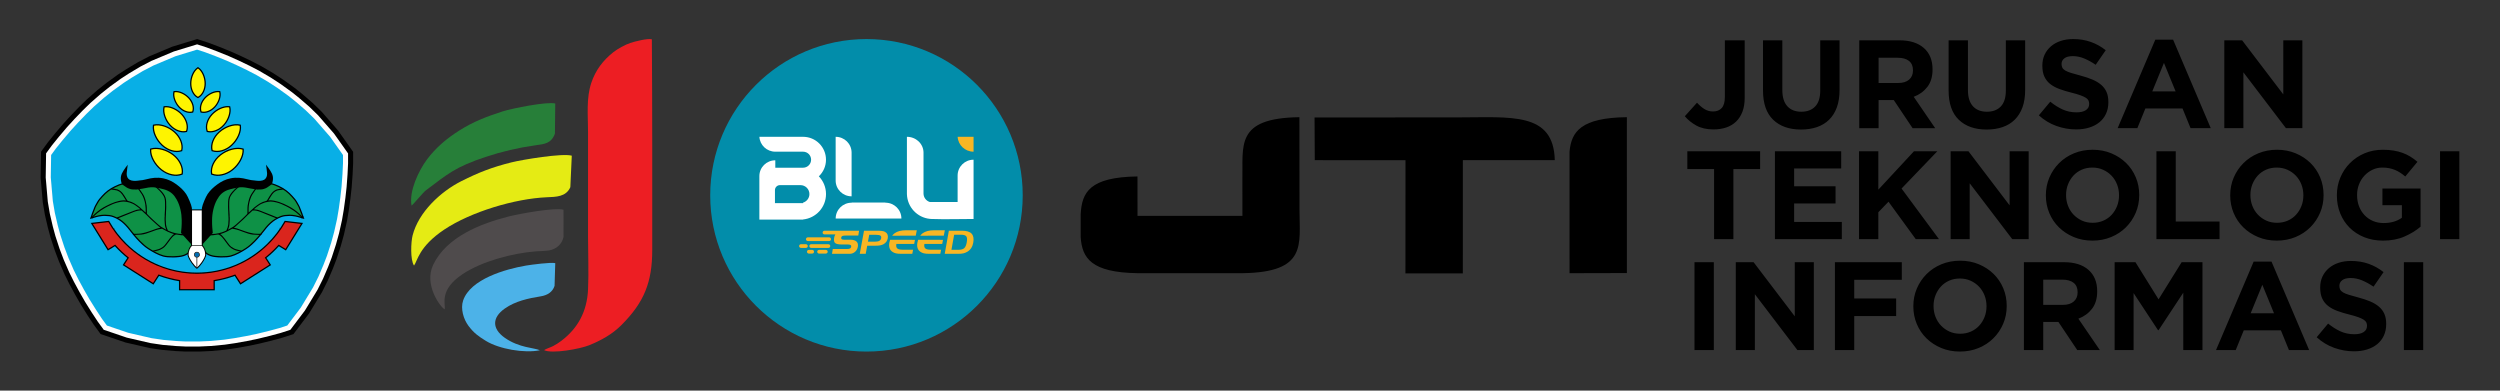 <?xml version="1.0" encoding="UTF-8"?>
<!DOCTYPE svg PUBLIC "-//W3C//DTD SVG 1.1//EN" "http://www.w3.org/Graphics/SVG/1.1/DTD/svg11.dtd">
<!-- Creator: CorelDRAW -->
<svg xmlns="http://www.w3.org/2000/svg" xml:space="preserve" width="1600px" height="250px" style="shape-rendering:geometricPrecision; text-rendering:geometricPrecision; image-rendering:optimizeQuality; fill-rule:evenodd; clip-rule:evenodd" viewBox="0 0 1600 249.999" xmlns:xlink="http://www.w3.org/1999/xlink">
 <rect x="0" y="0" width="1600" height="249.999" fill="#333333" stroke="none"/>
 <defs>
  <style type="text/css">
   <![CDATA[
    .fil7 {fill:none}
    .fil0 {fill:#0E9146}
    .fil3 {fill:#FEFEFE}
    .fil2 {fill:black}
    .fil10 {fill:#006CB1}
    .fil17 {fill:#028DAA}
    .fil4 {fill:#08AFE6}
    .fil1 {fill:#1F1A17}
    .fil15 {fill:#277F39}
    .fil16 {fill:#4CB2E8}
    .fil14 {fill:#4F4B4C}
    .fil8 {fill:#DA251D}
    .fil13 {fill:#E5EB14}
    .fil12 {fill:#ED1E23}
    .fil19 {fill:#F8B624}
    .fil6 {fill:#FEF400}
    .fil9 {fill:white}
    .fil5 {fill:black}
    .fil11 {fill:black;fill-rule:nonzero}
    .fil18 {fill:#F8B624;fill-rule:nonzero}
   ]]>
  </style>
 </defs>
 <g id="Layer_x0020_1">
  <g id="_275434632">
   <g>
    <path id="_273390000" class="fil0" d="M161.21 118.225c-7.44,0.243 -15.447,1.876 -21.208,6.892 -2.773,2.414 -4.359,5.074 -5.463,8.555 -1.187,3.743 -1.722,8.122 -2.034,12.031 -0.17,2.132 -0.285,4.167 -0.676,6.28 -0.426,2.297 -3.604,2.186 -3.374,4.153 0.142,1.226 0.051,2.574 2.844,5.798 0.928,1.566 2.349,2.334 4.067,2.926 2.921,1.006 9.684,1.091 12.646,0.285 3.161,-0.861 6.677,-2.916 9.452,-4.661 3.428,-2.152 7.518,-6.539 10.546,-10.461 3.028,-3.924 6.223,-7.963 11.937,-10.07 2.075,-0.764 3.373,-0.756 5.557,-0.866 1.028,-0.053 2.813,0.163 3.931,0.38 1.117,0.217 1.417,0.301 2.482,0.621 1.065,0.321 1.518,0.444 1.676,0.478 0.158,0.034 -0.112,-0.835 -0.456,-1.892 -0.343,-1.057 -0.849,-2.151 -1.194,-3.053 -0.542,-1.754 -1.081,-2.341 -1.941,-3.93 -0.906,-1.676 -1.785,-2.648 -3.097,-4.077 -1.146,-1.246 -2.283,-2.385 -3.645,-3.404 -2.43,-1.82 -5.946,-3.578 -9.439,-4.603 -3.494,-1.025 -8.391,-1.519 -12.612,-1.382z"/>
    <path id="_273389880" class="fil1" d="M124.774 163.09c-0.097,-1.924 2.74,-1.929 2.822,-0.208 0.087,1.837 -2.738,1.887 -2.822,0.208zm1.03 1.919l-0.098 5.876c-1.446,-1.893 -5.249,-7.344 -4.389,-10.123l1.663 -3.423c1.188,-0.018 5.777,-0.206 6.541,0.141 1.222,0.553 1.952,3.066 1.698,4.809l-4.668 8.581 -0.001 -6.018c0.685,-0.462 1.527,-0.769 1.482,-1.975 -0.081,-2.19 -3.596,-2.257 -3.676,0.017 -0.052,1.5 0.958,1.248 1.447,2.115zm-4.744 -1.455l-21.139 -0.562c7.607,-0.937 8.738,-9.176 12.311,-10.184 0.673,-0.19 3.859,0.203 5.006,0.239 1.501,0.045 1.532,0.57 3.248,2.322 1.061,1.083 2.207,1.448 1.121,3.339 -0.919,1.6 -0.808,2.952 -0.546,4.846zm12.39 -11.35c1.263,0.031 2.448,0.126 3.722,0.084 1.043,-0.034 2.584,-0.337 3.429,-0.314 1.822,0.05 3.026,2.153 3.935,3.582l8.394 6.652c-0.633,0.526 -1.422,0.853 -2.174,1.163 -4.202,1.739 -10.055,2.855 -14.346,1.119l-4.619 -2.254c-0.175,-1.252 -0.025,-1.919 -0.521,-3.082 -1.143,-2.679 -2.372,-2.189 0.343,-5.002 0.661,-0.686 1.27,-1.247 1.838,-1.949zm-10.427 -17.535l0.848 -0.017 5.365 0.002 -0.002 22.253 -6.21 -0.012 0 -22.227zm-36.065 18.386c8.982,-0.054 11.6,-3.404 15.628,-3.896 1.024,-0.125 1.587,0.549 2.661,1.091l5.655 2.179c-3.478,3.097 -5.337,9.554 -11.509,9.754 -3.102,0.099 -11.57,-7.623 -12.436,-9.128zm55.441 -1.402c1.877,-0.839 3.548,-1.131 5.393,-2.108 2.627,-1.394 2.248,-1.603 5.439,-0.288l12.226 3.024c-0.659,1.311 -8.995,9.174 -11.76,9.144 -6.05,-0.063 -7.774,-6.594 -11.297,-9.771zm-67.436 -9.488c0.689,-0.365 3.102,-0.965 4.148,-1.391 6.011,-2.446 8.656,-5.799 12.94,-1.064 1.78,1.968 2.102,2.087 4.063,3.855 2.753,2.482 3.957,3.163 5.785,4.762l-7.409 2.833c-1.605,0.508 -7.433,1.826 -8.82,0.648l-2.546 -2.588c-2.139,-2.275 -5.444,-5.542 -8.16,-7.056zm76.126 5.329c2.454,-1.574 3.776,-2.933 5.676,-4.796 6.533,-6.407 6.185,-7.741 12.806,-4.346 4.107,2.106 5.807,2.293 7.26,2.991 -4.84,3.817 -3.853,3.3 -7.817,7.126 -1.946,1.879 -1.857,4.838 -10.88,1.89 -0.934,-0.305 -6.575,-2.539 -7.045,-2.863zm-91.153 -7.038c0.579,-0.696 1.964,-1.802 2.843,-2.48 5.335,-4.116 11.956,-8.395 19.14,-5.683 2.197,0.829 5.304,2.842 6.379,4.141l-13.481 4.788c-1.482,0.267 -2.144,-0.36 -3.428,-0.808 -4.791,-1.67 -7.221,-0.811 -11.453,0.043zm104.356 -5.186c1.799,-0.948 2.948,-2.634 6.398,-3.898 5.407,-1.983 10.9,0.619 15.113,3.639 0.83,0.594 4.961,3.763 5.503,4.639l-7.962 -0.771c-2.366,0.365 -4.551,2.001 -6.762,1.476 -4.324,-1.026 -7.78,-3.774 -10.584,-4.416 -0.154,-0.035 -0.826,-0.155 -0.865,-0.168 -0.469,-0.155 -0.081,-0.005 -0.509,-0.241l-0.333 -0.261zm-105.892 5.202c0.557,-5.869 4.369,-10.313 7.991,-13.829 2.347,-2.278 4.427,-3.426 7.609,-1.824 1.691,0.852 4.131,4.263 5.079,5.861l-11.985 3.266c-2.289,0.956 -8.101,6.201 -8.694,6.527zm114.7 -10.571c0.88,-1.669 3.187,-5.059 4.963,-5.911 1.18,-0.567 3.425,-0.927 4.496,-0.249 4.286,2.711 9.856,9.814 10.303,16.034l-3.9 -3.423c-4.522,-3.567 -9.314,-6.8 -15.862,-6.45zm-85.254 -6.931c1.845,-0.23 3.55,-0.468 5.327,-0.815 2.646,-0.519 3.709,-1.031 5.043,-0.086 2.725,1.93 4.629,3.031 6.135,6.057 1.774,3.569 1.454,6.553 0.945,10.765 -0.617,5.104 -0.58,5.962 0.546,10.625l-6.872 -4.526c-0.926,-0.718 -5.473,-4.756 -5.649,-5.402 -0.371,-1.367 1.172,-7.582 -4.272,-15.021 -0.39,-0.533 -0.917,-1.022 -1.202,-1.596zm-15.99 -0.03c0.462,-0.376 2.617,-1.362 3.158,-1.584 1.149,-0.472 2.816,-1.196 4.075,-1.358l5.319 2.798c1.493,0.219 2.145,-0.007 3.009,1.043 0.472,0.574 1.259,1.629 1.713,2.354 2.066,3.307 3.804,7.831 3.321,12.713 -3.387,-2.957 -6.351,-6.031 -10.662,-7.556 -2.109,-0.746 -1.502,-0.619 -2.643,-2.061 -2.269,-2.867 -3.107,-5.479 -7.695,-5.955l0.405 -0.394zm88.263 13.711c-0.181,-4.098 1.65,-8.809 3.445,-11.505 4.27,-6.419 2.254,-0.15 9.002,-6.065l7.967 3.313c-3.11,1.075 -3.887,0.925 -5.735,3.468 -1.861,2.562 -2.115,3.913 -4.285,4.693 -2.263,0.813 -4.219,2.094 -5.654,3.339l-4.676 4.219 -0.064 -1.461zm-12.817 12.112c2.647,-7.391 -1.649,-14.14 1.276,-21.038 1.356,-3.2 3.43,-4.42 5.895,-6.287 0.96,-0.728 0.924,-0.638 2.256,-0.409 2.993,0.516 4.591,0.999 7.92,1.146 -0.764,1.033 -1.455,1.892 -2.105,3.025 -0.589,1.029 -1.162,2.062 -1.646,3.259 -0.985,2.437 -1.629,5.313 -1.629,8.192l-1.847 4.348c-1.083,1.061 -1.869,1.733 -3.079,2.906 -1.499,1.45 -5.014,3.99 -7.041,4.859zm-30.047 3.443c-2.643,0.004 -9.155,-0.69 -10.245,-2.427 -1.874,-2.985 -1.258,-7.478 -0.823,-11.122 0.501,-4.201 0.738,-7.286 -1.064,-10.871 -2.133,-4.245 -5.362,-5.241 -6.113,-6.332l9.888 2.79c2.159,1.414 4.266,3.917 5.558,6.837 2.189,4.945 2.665,10.643 2.239,16.187 -0.42,5.489 -0.717,2.858 0.56,4.938zm17.245 -0.794c0.027,-0.057 0.074,-0.123 0.102,-0.159 0.536,-0.732 0.529,-0.476 0.7,-0.887 0.184,-0.441 -0.241,-3.151 -0.306,-4.11 -0.854,-12.55 2.894,-26.217 19.002,-25.605l-0.997 0.824c-6.461,4.804 -6.92,8.88 -5.921,17.303 0.337,2.843 0.811,9.33 -1.423,10.789 -2.342,1.531 -8.009,1.949 -11.157,1.845zm46.3 -29.77c-2.204,-1.267 -4.98,-2.591 -7.769,-3.363l-3.86 -12.065c0.087,2.654 1.434,5.146 0.226,8.095 -1.005,2.456 -3.828,2.507 -6.911,2.289 -6.6,-0.469 -12.894,-4.872 -22.606,1.207 -3.41,2.134 -7.218,5.863 -9.043,9.353 -1.303,2.49 -1.473,3.835 -2.365,6.602l-5.353 0.039c-1.971,-4.898 -2.661,-7.919 -6.644,-11.544 -2.799,-2.548 -6.511,-5.452 -11.737,-6.454 -6.689,-1.282 -10.13,1.129 -16.061,1.624 -9.745,0.811 -6.82,-5.839 -6.435,-10.385 -3.436,5.046 -5.492,6.604 -3.857,12.215l-7.723 3.315c-6.374,3.236 -13.18,11.556 -13.376,19.794 3.511,-1.167 6.02,-2.295 9.872,-2.007 3.669,0.274 6.411,1.82 8.644,3.344 1.917,1.306 4.769,3.972 6.341,5.634l5.792 5.972c1.946,1.926 3.914,3.827 6.488,5.493 2.487,1.611 4.487,2.893 7.615,4.156 4.651,1.879 10.192,2.74 15.234,1.169 1.607,-0.501 2.766,-1.217 4.024,-1.672 0.679,1.37 3.615,7.041 4.933,7.3 4.65,-5.264 3.947,-6.398 5.363,-8.64 3.302,1.654 4.853,2.735 8.786,3.018 6.403,0.459 12.925,-2.483 17.701,-5.931 3.596,-2.597 6.367,-5.375 9.241,-8.504 0.523,-0.569 0.842,-1.082 1.369,-1.636 0.54,-0.568 0.891,-0.826 1.38,-1.391 6.183,-7.153 13.827,-12.077 23.849,-7.003 -1.363,-5.263 -1.553,-8.322 -4.319,-12.139 -0.931,-1.286 -1.533,-1.926 -2.562,-2.995 -1.805,-1.876 -3.601,-3.376 -6.239,-4.891z"/>
    <polygon id="_273389712" class="fil2" points="126.177,25 133.329,27.313 140.046,29.845 147.676,32.934 154.198,35.859 161.128,39.185 167.34,42.416 174.976,46.891 181.446,51.119 188.615,56.29 193.617,60.3 200.081,65.878 205.943,71.58 216.36,83.528 226.009,97.169 226.006,104.643 225.66,111.775 225.062,119.942 224.277,127.011 223.237,134.59 222.065,141.46 220.142,150.06 218.095,157.482 215.363,165.858 213.072,171.826 209.731,179.66 206.088,186.962 197.874,200.5 187.802,213.838 180.649,216.144 173.718,218.021 165.718,219.979 158.711,221.423 151.137,222.781 144.202,223.795 135.378,224.635 127.643,224.995 118.786,225 112.367,224.679 103.838,223.941 95.725,222.754 80.231,219.173 64.357,213.774 59.939,207.725 56.002,201.754 51.656,194.797 48.11,188.62 44.47,181.88 41.355,175.638 37.825,167.556 35.091,160.356 32.348,151.984 30.672,145.818 28.742,137.529 27.371,129.493 26.01,113.74 26.271,97.067 30.693,91.022 35.191,85.454 40.505,79.197 45.32,73.935 50.645,68.412 55.655,63.539 62.297,57.705 68.342,52.896 75.504,47.715 80.888,44.226 88.224,39.84 95.49,36.061 110.143,29.907 "/>
    <polygon id="_273389568" class="fil3" points="126.15,28.381 132.252,30.354 138.859,32.844 146.397,35.896 152.826,38.78 159.672,42.065 165.763,45.234 173.26,49.628 179.601,53.771 186.644,58.85 191.536,62.771 197.882,68.25 203.58,73.789 213.802,85.515 222.767,98.189 222.764,104.565 222.423,111.58 221.832,119.648 221.059,126.617 220.031,134.102 218.882,140.841 216.993,149.284 214.988,156.559 212.304,164.785 210.064,170.621 206.783,178.313 203.242,185.411 195.181,198.697 185.825,211.087 179.721,213.056 172.904,214.9 165.001,216.835 158.094,218.258 150.613,219.599 143.811,220.596 135.148,221.42 127.566,221.772 118.866,221.778 112.589,221.463 104.215,220.739 96.33,219.585 81.125,216.071 66.378,211.055 62.609,205.895 58.736,200.02 54.443,193.148 50.947,187.058 47.352,180.402 44.296,174.28 40.831,166.345 38.151,159.288 35.457,151.065 33.819,145.035 31.923,136.895 30.591,129.085 29.255,113.627 29.497,98.137 33.27,92.979 37.695,87.503 42.944,81.321 47.691,76.135 52.95,70.68 57.863,65.9 64.385,60.171 70.31,55.458 77.346,50.37 82.61,46.958 89.813,42.652 96.875,38.979 111.254,32.939 "/>
    <polygon id="_273389448" class="fil4" points="126.123,31.762 131.174,33.396 137.673,35.844 145.117,38.858 151.454,41.7 158.215,44.944 164.187,48.051 171.545,52.364 177.757,56.424 184.673,61.41 189.454,65.243 195.684,70.621 201.216,76 211.244,87.502 219.523,99.207 219.521,104.487 219.186,111.385 218.602,119.355 217.84,126.222 216.825,133.616 215.699,140.222 213.845,148.508 211.88,155.636 209.245,163.713 207.056,169.417 203.835,176.967 200.397,183.86 192.489,196.892 183.848,208.336 178.794,209.966 172.09,211.781 164.284,213.692 157.478,215.094 150.089,216.418 143.42,217.395 134.917,218.204 127.489,218.549 118.947,218.555 112.811,218.247 104.591,217.537 96.933,216.416 82.019,212.968 68.399,208.336 65.278,204.064 61.469,198.287 57.229,191.498 53.784,185.498 50.233,178.923 47.238,172.921 43.837,165.134 41.211,158.219 38.565,150.145 36.964,144.25 35.105,136.261 33.81,128.676 32.5,113.513 32.724,99.207 35.848,94.937 40.199,89.551 45.384,83.445 50.061,78.334 55.255,72.946 60.073,68.261 66.474,62.639 72.278,58.02 79.186,53.024 84.332,49.689 91.402,45.463 98.261,41.895 112.364,35.972 "/>
    <g>
     <g>
      <g>
       <g>
        <path id="_273389424" class="fil2" d="M130.315 160.714c-0.966,-1.121 -1.978,-2.448 -2.512,-3.833 -0.326,-0.846 -0.376,-1.475 -0.477,-2.347 -0.054,-0.475 0.022,-0.931 0.257,-1.35 0.509,-0.905 1.522,-1.277 2.313,-1.872 0.41,-0.308 0.717,-0.648 0.813,-1.168 0.38,-2.05 0.5,-4.123 0.666,-6.197 0.321,-4.038 0.841,-8.339 2.068,-12.209 1.146,-3.615 2.818,-6.41 5.701,-8.92 5.909,-5.144 14.067,-6.841 21.716,-7.09 1.525,-0.05 3.058,-0.019 4.582,0.079 2.733,0.175 5.655,0.562 8.287,1.335 3.332,0.978 6.928,2.659 9.698,4.733 1.387,1.038 2.587,2.232 3.755,3.504 1.286,1.4 2.301,2.551 3.213,4.238 0.347,0.641 0.724,1.266 1.067,1.909 0.373,0.697 0.669,1.394 0.927,2.141 0.357,1.036 0.857,2.016 1.199,3.067 0.144,0.443 0.292,0.892 0.413,1.341 0.143,0.531 0.283,1.224 -0.363,1.526 -0.213,0.1 -0.381,0.094 -0.54,0.06 -0.567,-0.123 -1.182,-0.326 -1.739,-0.494 -0.387,-0.118 -0.777,-0.236 -1.17,-0.337 -0.407,-0.104 -0.82,-0.185 -1.232,-0.266 -0.579,-0.112 -1.17,-0.197 -1.757,-0.262 -0.632,-0.071 -1.341,-0.137 -1.976,-0.105 -0.926,0.047 -1.872,0.07 -2.791,0.188 -0.881,0.112 -1.693,0.324 -2.524,0.63 -5.271,1.944 -8.274,5.525 -11.577,9.804 -1.064,1.38 -2.184,2.722 -3.351,4.018 -1.174,1.302 -2.405,2.568 -3.703,3.748 -1.148,1.043 -2.386,2.06 -3.702,2.887 -2.9,1.821 -6.357,3.853 -9.672,4.756 -0.945,0.257 -1.984,0.383 -2.96,0.463 -1.195,0.098 -2.404,0.126 -3.602,0.103 -1.201,-0.022 -2.413,-0.096 -3.606,-0.246 -0.977,-0.122 -2.027,-0.3 -2.959,-0.62 -1.86,-0.641 -3.42,-1.502 -4.461,-3.214z"/>
       </g>
       <path id="_273389112" class="fil0" d="M160.885 116.534c-7.44,0.243 -15.447,1.876 -21.208,6.891 -2.773,2.414 -4.358,5.074 -5.463,8.556 -1.186,3.743 -1.721,8.121 -2.033,12.031 -0.17,2.132 -0.286,4.166 -0.677,6.279 -0.425,2.297 -3.602,2.186 -3.374,4.153 0.143,1.227 0.052,2.575 2.844,5.799 0.93,1.565 2.349,2.333 4.067,2.924 2.922,1.006 9.684,1.091 12.646,0.285 3.161,-0.861 6.677,-2.916 9.454,-4.659 3.428,-2.153 7.518,-6.539 10.546,-10.462 3.028,-3.924 6.222,-7.962 11.937,-10.069 2.074,-0.765 3.373,-0.756 5.556,-0.867 1.029,-0.052 2.813,0.164 3.931,0.381 1.117,0.216 1.417,0.3 2.483,0.621 1.064,0.321 1.518,0.444 1.676,0.478 0.158,0.034 -0.113,-0.835 -0.456,-1.892 -0.344,-1.058 -0.849,-2.152 -1.195,-3.054 -0.541,-1.754 -1.081,-2.34 -1.941,-3.93 -0.906,-1.676 -1.785,-2.648 -3.097,-4.076 -1.146,-1.247 -2.283,-2.386 -3.644,-3.405 -2.431,-1.819 -5.947,-3.576 -9.439,-4.603 -3.494,-1.025 -8.391,-1.519 -12.613,-1.381z"/>
       <path id="_273388968" class="fil5" d="M131.019 150.416c0.379,0.4 0.444,0.261 1.235,0.261l1.028 -0.071c0.617,-0.022 1.63,0.077 2.185,-0.011 0.41,-0.065 0.622,-0.047 1.045,-0.052 0.795,-0.011 2.758,-0.559 3.233,-0.426 0.131,0.037 0.278,0.099 0.403,0.15 2.635,1.072 5.098,6.72 7.825,8.528 2.413,1.599 3.54,1.596 6.448,2.311l0.216 -0.339c-0.319,-0.541 -0.374,-0.37 -0.958,-0.548 -2.978,-0.913 -2.772,-0.383 -5.541,-2.202 -1.637,-1.075 -3.806,-5.003 -5.571,-6.743 -0.257,-0.254 -0.426,-0.54 -0.72,-0.785l-0.874 -0.699c0.274,-0.124 0.742,-0.21 1.055,-0.315 0.335,-0.111 0.671,-0.239 1.013,-0.357 0.576,-0.201 1.434,-0.554 1.981,-0.828l3.632 -1.917c0.339,0.019 0.833,0.15 1.18,0.204 3.669,0.578 8.062,3.159 11.936,3.554l5.357 0.268 0.214 -0.415 -0.235 -0.313c-0.914,-0.107 -2.211,0.026 -3.144,-0.081 -0.517,-0.06 -1.097,-0.032 -1.891,-0.168 -3.904,-0.67 -6.562,-1.931 -10.211,-3.154 -0.696,-0.234 -1.433,-0.371 -2.153,-0.521 0.138,-0.216 0.544,-0.428 0.794,-0.609 0.471,-0.345 4.962,-4.463 5.28,-4.78 0.965,-0.959 1.919,-1.906 2.883,-2.865 0.482,-0.478 1.026,-0.883 1.511,-1.364l1.475 -1.397c0.807,-0.094 1.697,-0.027 2.448,0.124 1.856,0.371 3.982,1.35 5.75,2.062l7.442 2.991 0.335 -0.215c-0.001,-0.65 -0.543,-0.674 -1.532,-1.07 -0.619,-0.248 -1.221,-0.522 -1.841,-0.762 -2.498,-0.966 -4.994,-1.929 -7.472,-2.943 -1.651,-0.676 -2.531,-0.85 -4.25,-0.972 0.598,-0.754 2.327,-1.905 3.139,-2.519 0.932,-0.705 2.815,-1.551 3.911,-1.843 3.082,-0.82 4.359,-0.765 7.441,-0.001 2.18,0.541 4.152,1.436 6.185,2.447 0.66,0.328 1.245,0.672 1.877,0.999 1.367,0.709 4.055,2.542 5.12,3.508 0.506,0.458 1.025,0.885 1.508,1.365 0.748,0.743 0.593,0.677 1.507,1.395l0.26 -0.274 0 -0.081c-0.027,-0.257 -0.126,-0.366 -0.325,-0.562 -0.506,-0.501 -0.977,-1.091 -1.509,-1.57 -2.139,-1.924 -4.626,-3.713 -7.248,-5.008 -2.02,-0.997 -3.485,-1.765 -5.665,-2.486 -1.599,-0.53 -3.332,-0.961 -5.019,-1.084 -0.651,-0.047 -1.341,0.022 -1.991,0.07 0.549,-0.836 1.08,-1.707 1.606,-2.565 0.554,-0.905 1.037,-1.657 1.808,-2.432 0.601,-0.605 1.834,-1.294 2.679,-1.499 0.621,-0.15 1.224,-0.178 1.841,-0.285 0.979,-0.17 0.719,-0.024 1.677,-0.445l0.011 -0.223 -0.237 -0.242c-0.312,-0.154 -3.57,0.449 -4.005,0.621 -2.939,1.163 -4.082,3.554 -5.627,6.073 -0.332,0.541 -0.516,1.142 -1.111,1.284 -3.328,0.787 -5.008,2.141 -7.578,4.134l-3.693 3.356c0,-1.872 -0.012,-3.604 0.291,-5.373 0.376,-2.193 1.069,-4.395 2.183,-6.291 0.609,-1.039 2.792,-3.96 3.573,-5.056l-0.343 -0.34c-0.539,0.145 -2.301,2.744 -2.696,3.334 -0.928,1.384 -1.573,2.17 -2.224,3.794 -0.752,1.879 -1.023,3.419 -1.374,5.388 -0.226,1.267 -0.09,4.749 -0.164,5.158 -0.07,0.379 -3.689,3.699 -4.238,4.246 -0.48,0.477 -1.044,0.895 -1.511,1.364 -0.452,0.457 -0.97,0.908 -1.475,1.33 -0.529,0.442 -1.029,0.873 -1.58,1.296l-3.619 2.133c0.229,-0.96 0.883,-1.749 0.959,-3.822l0.07 -1.09c-0.002,-0.437 0.071,-0.709 0.07,-1.159l0.002 -1.778c-0.009,-0.265 -0.065,-0.274 -0.074,-0.54 -0.014,-0.379 0.02,-0.785 0.006,-1.165l-0.195 -3.423c-0.111,-0.692 -0.013,-3.814 -0.014,-4.761 -0.001,-0.689 0.118,-1.488 0.246,-2.144 0.233,-1.186 0.915,-2.193 1.606,-3.178 0.315,-0.45 0.795,-0.875 1.1,-1.296 0.511,-0.705 4.043,-3.8 4.959,-4.643l-0.241 -0.33c-0.606,-0.017 -0.733,0.461 -1.176,0.784 -0.338,0.248 -0.632,0.552 -0.976,0.804 -0.593,0.437 -1.37,1.137 -1.897,1.662 -1.205,1.196 -2.315,2.328 -3.211,3.835 -1.163,1.959 -1.165,3.555 -1.165,5.869 0,0.817 -0.098,2.781 0.027,3.452 0.1,0.536 0.005,1.106 0.096,1.678 0.037,0.228 0.015,0.626 0.014,0.873l0.133 2.46c0.09,0.764 0.03,1.827 -0.06,2.591l-0.078 1.697c-0.024,0.216 -0.09,0.542 -0.125,0.762 -0.184,1.15 -0.4,1.603 -0.83,2.654 -0.306,0.745 -0.115,0.591 -0.847,0.932 -2.655,1.24 -5.639,1.891 -8.559,1.998l-1.714 0.071c-0.622,0 -1.123,0.07 -1.715,0.069 -0.58,-0.001 -1.202,-0.187 -1.305,0.442l0 0.047z"/>
      </g>
      <polygon id="_273388848" class="fil2" points="193.948,137.908 194.81,140.148 192.558,139.517 "/>
     </g>
     <g>
      <g>
       <g>
        <path id="_273388752" class="fil2" d="M122.032 160.714c0.966,-1.121 1.98,-2.448 2.513,-3.833 0.326,-0.846 0.376,-1.475 0.476,-2.347 0.056,-0.475 -0.021,-0.931 -0.256,-1.35 -0.509,-0.905 -1.524,-1.277 -2.314,-1.872 -0.409,-0.308 -0.716,-0.648 -0.811,-1.168 -0.38,-2.05 -0.501,-4.123 -0.666,-6.197 -0.322,-4.038 -0.841,-8.339 -2.068,-12.209 -1.146,-3.615 -2.818,-6.41 -5.701,-8.92 -5.909,-5.144 -14.068,-6.841 -21.716,-7.09 -1.526,-0.05 -3.058,-0.019 -4.582,0.079 -2.734,0.175 -5.655,0.562 -8.287,1.335 -3.332,0.978 -6.928,2.659 -9.698,4.733 -1.388,1.038 -2.587,2.232 -3.755,3.504 -1.286,1.4 -2.301,2.551 -3.213,4.238 -0.347,0.641 -0.724,1.266 -1.068,1.909 -0.372,0.697 -0.669,1.394 -0.926,2.141 -0.358,1.036 -0.857,2.016 -1.199,3.067 -0.144,0.443 -0.292,0.892 -0.413,1.341 -0.144,0.531 -0.283,1.224 0.363,1.526 0.213,0.1 0.381,0.094 0.539,0.06 0.568,-0.123 1.183,-0.326 1.74,-0.494 0.387,-0.118 0.777,-0.236 1.17,-0.337 0.406,-0.104 0.82,-0.185 1.231,-0.266 0.58,-0.112 1.172,-0.197 1.759,-0.262 0.632,-0.071 1.341,-0.137 1.976,-0.105 0.926,0.047 1.871,0.07 2.791,0.188 0.881,0.112 1.693,0.324 2.524,0.63 5.271,1.944 8.274,5.525 11.577,9.804 1.064,1.38 2.184,2.722 3.351,4.018 1.174,1.302 2.405,2.568 3.703,3.748 1.147,1.043 2.386,2.06 3.702,2.887 2.9,1.821 6.357,3.853 9.672,4.756 0.945,0.257 1.984,0.383 2.96,0.463 1.195,0.098 2.404,0.126 3.602,0.103 1.201,-0.022 2.413,-0.096 3.606,-0.246 0.976,-0.122 2.027,-0.3 2.959,-0.62 1.86,-0.641 3.419,-1.502 4.46,-3.214z"/>
       </g>
       <path id="_273388440" class="fil0" d="M91.461 116.534c7.441,0.243 15.448,1.876 21.208,6.891 2.773,2.414 4.359,5.074 5.464,8.556 1.186,3.743 1.721,8.121 2.033,12.031 0.17,2.132 0.285,4.166 0.677,6.279 0.425,2.297 3.602,2.186 3.374,4.153 -0.143,1.227 -0.052,2.575 -2.845,5.799 -0.928,1.565 -2.348,2.333 -4.065,2.924 -2.922,1.006 -9.684,1.091 -12.647,0.285 -3.159,-0.861 -6.676,-2.916 -9.452,-4.659 -3.428,-2.153 -7.518,-6.539 -10.546,-10.462 -3.028,-3.924 -6.222,-7.962 -11.937,-10.069 -2.074,-0.765 -3.373,-0.756 -5.556,-0.867 -1.029,-0.052 -2.813,0.164 -3.931,0.381 -1.117,0.216 -1.417,0.3 -2.483,0.621 -1.064,0.321 -1.518,0.444 -1.676,0.478 -0.158,0.034 0.113,-0.835 0.456,-1.892 0.344,-1.058 0.849,-2.152 1.194,-3.054 0.542,-1.754 1.082,-2.34 1.941,-3.93 0.907,-1.676 1.786,-2.648 3.098,-4.076 1.144,-1.247 2.283,-2.386 3.644,-3.405 2.431,-1.819 5.947,-3.576 9.439,-4.603 3.494,-1.025 8.391,-1.519 12.612,-1.381z"/>
       <path id="_273388296" class="fil5" d="M121.328 150.416c-0.378,0.4 -0.443,0.261 -1.235,0.261l-1.026 -0.071c-0.617,-0.022 -1.63,0.077 -2.185,-0.011 -0.41,-0.065 -0.622,-0.047 -1.046,-0.052 -0.794,-0.011 -2.757,-0.559 -3.232,-0.426 -0.131,0.037 -0.278,0.099 -0.404,0.15 -2.634,1.072 -5.096,6.72 -7.824,8.528 -2.413,1.599 -3.54,1.596 -6.448,2.311l-0.216 -0.339c0.319,-0.541 0.373,-0.37 0.958,-0.548 2.976,-0.913 2.772,-0.383 5.541,-2.202 1.637,-1.075 3.806,-5.003 5.57,-6.743 0.259,-0.254 0.428,-0.54 0.72,-0.785l0.875 -0.699c-0.275,-0.124 -0.742,-0.21 -1.055,-0.315 -0.335,-0.111 -0.671,-0.239 -1.013,-0.357 -0.576,-0.201 -1.434,-0.554 -1.982,-0.828l-3.631 -1.917c-0.339,0.019 -0.834,0.15 -1.18,0.204 -3.669,0.578 -8.062,3.159 -11.936,3.554l-5.359 0.268 -0.214 -0.415 0.236 -0.313c0.914,-0.107 2.211,0.026 3.144,-0.081 0.517,-0.06 1.097,-0.032 1.891,-0.168 3.904,-0.67 6.562,-1.931 10.211,-3.154 0.696,-0.234 1.433,-0.371 2.153,-0.521 -0.138,-0.216 -0.544,-0.428 -0.794,-0.609 -0.471,-0.345 -4.962,-4.463 -5.281,-4.78 -0.964,-0.959 -1.918,-1.906 -2.882,-2.865 -0.482,-0.478 -1.028,-0.883 -1.511,-1.364l-1.476 -1.397c-0.806,-0.094 -1.696,-0.027 -2.447,0.124 -1.856,0.371 -3.982,1.35 -5.75,2.062l-7.443 2.991 -0.334 -0.215c0.001,-0.65 0.542,-0.674 1.531,-1.07 0.619,-0.248 1.221,-0.522 1.843,-0.762 2.498,-0.966 4.994,-1.929 7.472,-2.943 1.651,-0.676 2.531,-0.85 4.25,-0.972 -0.598,-0.754 -2.327,-1.905 -3.139,-2.519 -0.933,-0.705 -2.815,-1.551 -3.912,-1.843 -3.08,-0.82 -4.358,-0.765 -7.44,-0.001 -2.18,0.541 -4.152,1.436 -6.185,2.447 -0.661,0.328 -1.245,0.672 -1.877,0.999 -1.367,0.709 -4.055,2.542 -5.12,3.508 -0.506,0.458 -1.025,0.885 -1.508,1.365 -0.748,0.743 -0.593,0.677 -1.507,1.395l-0.261 -0.274 0 -0.081c0.028,-0.257 0.128,-0.366 0.326,-0.562 0.506,-0.501 0.977,-1.091 1.509,-1.57 2.139,-1.924 4.626,-3.713 7.248,-5.008 2.02,-0.997 3.485,-1.765 5.665,-2.486 1.599,-0.53 3.332,-0.961 5.019,-1.084 0.65,-0.047 1.341,0.022 1.991,0.07 -0.55,-0.836 -1.08,-1.707 -1.606,-2.565 -0.555,-0.905 -1.037,-1.657 -1.808,-2.432 -0.601,-0.605 -1.835,-1.294 -2.679,-1.499 -0.621,-0.15 -1.224,-0.178 -1.841,-0.285 -0.979,-0.17 -0.719,-0.024 -1.677,-0.445l-0.011 -0.223 0.237 -0.242c0.312,-0.154 3.57,0.449 4.005,0.621 2.939,1.163 4.082,3.554 5.627,6.073 0.332,0.541 0.516,1.142 1.111,1.284 3.327,0.787 5.008,2.141 7.578,4.134l3.693 3.356c0,-1.872 0.011,-3.604 -0.292,-5.373 -0.374,-2.193 -1.068,-4.395 -2.182,-6.291 -0.609,-1.039 -2.792,-3.96 -3.573,-5.056l0.343 -0.34c0.539,0.145 2.301,2.744 2.696,3.334 0.928,1.384 1.573,2.17 2.224,3.794 0.752,1.879 1.023,3.419 1.374,5.388 0.226,1.267 0.089,4.749 0.164,5.158 0.07,0.379 3.689,3.699 4.238,4.246 0.48,0.477 1.044,0.895 1.511,1.364 0.452,0.457 0.97,0.908 1.475,1.33 0.529,0.442 1.029,0.873 1.58,1.296l3.619 2.133c-0.23,-0.96 -0.883,-1.749 -0.959,-3.822l-0.07 -1.09c0.001,-0.437 -0.071,-0.709 -0.07,-1.159l-0.002 -1.778c0.009,-0.265 0.064,-0.274 0.074,-0.54 0.014,-0.379 -0.02,-0.785 -0.006,-1.165l0.195 -3.423c0.111,-0.692 0.012,-3.814 0.014,-4.761 0.001,-0.689 -0.118,-1.488 -0.246,-2.144 -0.233,-1.186 -0.915,-2.193 -1.606,-3.178 -0.315,-0.45 -0.795,-0.875 -1.1,-1.296 -0.511,-0.705 -4.043,-3.8 -4.959,-4.643l0.241 -0.33c0.606,-0.017 0.733,0.461 1.176,0.784 0.338,0.248 0.631,0.552 0.976,0.804 0.593,0.437 1.37,1.137 1.897,1.662 1.205,1.196 2.315,2.328 3.211,3.835 1.163,1.959 1.165,3.555 1.165,5.869 0,0.817 0.098,2.781 -0.027,3.452 -0.1,0.536 -0.005,1.106 -0.097,1.678 -0.037,0.228 -0.014,0.626 -0.013,0.873l-0.133 2.46c-0.09,0.764 -0.031,1.827 0.06,2.591l0.077 1.697c0.025,0.216 0.091,0.542 0.126,0.762 0.184,1.15 0.399,1.603 0.83,2.654 0.306,0.745 0.115,0.591 0.847,0.932 2.655,1.24 5.639,1.891 8.559,1.998l1.713 0.071c0.624,0 1.124,0.07 1.716,0.069 0.58,-0.001 1.202,-0.187 1.304,0.442l0 0.047z"/>
      </g>
      <polygon id="_273388224" class="fil2" points="58.4,137.908 57.537,140.148 59.789,139.517 "/>
     </g>
    </g>
    <g>
     <path id="_273388008" class="fil2" d="M126.308 62.657c-3.198,-1.746 -4.641,-5.757 -4.641,-9.207 0,-3.56 1.532,-8.169 4.57,-10.26l0.461 -0.318 0.462 0.318c3.038,2.092 4.569,6.7 4.569,10.26 0,3.45 -1.442,7.462 -4.639,9.207l-0.391 0.214 -0.39 -0.214zm8.705 48.557c-0.379,-2.202 0.107,-4.487 1.042,-6.493 1.081,-2.32 2.786,-4.352 4.793,-5.937 0.692,-0.547 1.423,-1.043 2.182,-1.491 1.943,-1.144 4.133,-2.002 6.351,-2.433 1.965,-0.38 4.133,-0.455 6.067,0.126l0.537 0.162 0.037 0.557c0.132,2.003 -0.43,4.085 -1.248,5.902 -0.922,2.05 -2.258,3.977 -3.819,5.598 -0.611,0.634 -1.263,1.23 -1.954,1.775 -2.008,1.585 -4.385,2.777 -6.902,3.299 -2.178,0.451 -4.528,0.405 -6.6,-0.458l-0.411 -0.171 -0.074 -0.437zm0.293 -14.934c-0.496,-2.059 -0.18,-4.248 0.579,-6.203 0.875,-2.257 2.357,-4.282 4.154,-5.902 0.618,-0.559 1.277,-1.072 1.965,-1.541 3.135,-2.135 7.756,-3.824 11.582,-2.943l0.547 0.126 0.073 0.554c0.514,3.869 -1.623,8.277 -4.063,11.173 -0.536,0.637 -1.115,1.239 -1.733,1.796 -1.796,1.62 -3.966,2.893 -6.311,3.541 -2.031,0.561 -4.256,0.663 -6.269,-0.027l-0.42 -0.143 -0.104 -0.431zm-3.125 -12.258c-0.613,-1.767 -0.527,-3.718 -0.03,-5.5 0.573,-2.05 1.696,-3.948 3.13,-5.52 0.493,-0.54 1.024,-1.045 1.586,-1.514 2.565,-2.139 6.463,-4.004 9.893,-3.556l0.556 0.072 0.128 0.544c0.783,3.348 -0.702,7.385 -2.594,10.133 -0.413,0.602 -0.868,1.178 -1.361,1.717 -1.433,1.572 -3.223,2.869 -5.22,3.635 -1.736,0.667 -3.682,0.944 -5.511,0.51l-0.432 -0.103 -0.145 -0.418zm-3.944 -12.43c-0.507,-1.48 -0.431,-3.109 -0.009,-4.599 0.483,-1.703 1.421,-3.276 2.617,-4.579 2.236,-2.434 6.172,-4.628 9.563,-4.174l0.556 0.076 0.125 0.544c0.643,2.791 -0.596,6.138 -2.18,8.422 -0.346,0.497 -0.724,0.973 -1.135,1.421 -1.196,1.302 -2.688,2.374 -4.35,3.005 -1.455,0.553 -3.082,0.776 -4.611,0.407l-0.432 -0.104 -0.144 -0.419zm-11.712 40.23c-2.073,0.863 -4.423,0.909 -6.6,0.458 -2.518,-0.522 -4.896,-1.714 -6.904,-3.299 -0.691,-0.546 -1.343,-1.141 -1.952,-1.775 -1.561,-1.622 -2.897,-3.548 -3.82,-5.598 -0.819,-1.817 -1.381,-3.899 -1.248,-5.902l0.037 -0.557 0.537 -0.162c1.935,-0.581 4.102,-0.507 6.069,-0.126 2.218,0.431 4.407,1.289 6.35,2.433 0.759,0.448 1.491,0.944 2.182,1.491 2.008,1.585 3.712,3.618 4.793,5.937 0.935,2.006 1.421,4.291 1.043,6.493l-0.076 0.437 -0.41 0.171zm-0.333 -14.968c-2.014,0.69 -4.238,0.588 -6.268,0.027 -2.344,-0.648 -4.515,-1.92 -6.312,-3.541 -0.618,-0.557 -1.196,-1.16 -1.732,-1.796 -2.441,-2.896 -4.578,-7.304 -4.064,-11.173l0.073 -0.554 0.548 -0.126c3.826,-0.881 8.446,0.808 11.582,2.943 0.689,0.469 1.346,0.983 1.965,1.541 1.796,1.62 3.279,3.645 4.154,5.902 0.758,1.955 1.074,4.144 0.578,6.203l-0.104 0.431 -0.42 0.143zm3.072 -12.311c-1.83,0.433 -3.774,0.157 -5.511,-0.51 -1.996,-0.767 -3.787,-2.063 -5.22,-3.635 -0.493,-0.54 -0.947,-1.115 -1.361,-1.717 -1.891,-2.747 -3.377,-6.784 -2.594,-10.133l0.128 -0.544 0.556 -0.072c3.43,-0.448 7.328,1.417 9.893,3.556 0.562,0.469 1.094,0.974 1.587,1.514 1.433,1.572 2.556,3.47 3.129,5.52 0.497,1.782 0.585,3.733 -0.03,5.5l-0.144 0.418 -0.433 0.103zm3.945 -12.428c-1.53,0.369 -3.155,0.145 -4.61,-0.407 -1.663,-0.631 -3.155,-1.703 -4.351,-3.005 -0.411,-0.448 -0.789,-0.924 -1.134,-1.421 -1.585,-2.284 -2.823,-5.631 -2.182,-8.422l0.125 -0.544 0.557 -0.076c3.39,-0.454 7.326,1.74 9.562,4.174 1.196,1.303 2.135,2.876 2.617,4.579 0.422,1.491 0.498,3.119 -0.009,4.599l-0.144 0.419 -0.432 0.104z"/>
    </g>
    <g>
     <path id="_273387744" class="fil6" d="M126.698 61.952l0 0 0 0 0 -0.001c2.473,-1.349 4.22,-4.646 4.22,-8.5 0,-3.854 -1.747,-7.894 -4.22,-9.598l0 0 0 0 0 0 0 0c-2.472,1.703 -4.219,5.744 -4.219,9.598 0,3.854 1.747,7.152 4.219,8.5l0 0.001z"/>
     <path id="_273387576" class="fil6" d="M135.811 111.08l0 0 0 0 0 0c3.541,1.475 8.554,0.534 12.685,-2.728 4.131,-3.262 6.984,-8.532 6.716,-12.593l0 0 0 0 0 0 0 0c-3.919,-1.176 -9.729,0.394 -13.86,3.657 -4.13,3.262 -6.187,7.903 -5.541,11.663l0 0.001z"/>
     <path id="_273387408" class="fil6" d="M136.095 96.093l0 0.001 0 0 0 0c3.424,1.17 8.085,-0.025 11.771,-3.35 3.685,-3.326 6.041,-8.463 5.537,-12.268l0 0 0 0 0 -0.001 0 0.001c-3.763,-0.867 -9.135,0.97 -12.82,4.296 -3.686,3.325 -5.332,7.821 -4.488,11.321l0 0z"/>
     <path id="_273387240" class="fil6" d="M132.947 83.76l0 0 0 0 0 0c3.076,0.73 7.024,-0.702 9.943,-3.902 2.919,-3.201 4.528,-7.863 3.765,-11.127l0 0 0 0 -0.001 0 0 0c-3.343,-0.436 -7.853,1.613 -10.773,4.813 -2.919,3.201 -3.965,7.246 -2.934,10.216l0 0z"/>
     <path id="_273387072" class="fil6" d="M129.005 71.334l0 0 0 0.001 0 -0.001c2.522,0.608 5.766,-0.555 8.172,-3.172 2.405,-2.619 3.739,-6.439 3.123,-9.12l0 -0.001 0 0 0 0 0 0c-2.743,-0.367 -6.451,1.3 -8.856,3.919 -2.405,2.617 -3.276,5.935 -2.439,8.375l0 0z"/>
     <path id="_273386904" class="fil6" d="M116.211 111.08l0 0 0 0 0 0c-3.54,1.475 -8.554,0.534 -12.685,-2.728 -4.13,-3.262 -6.983,-8.532 -6.716,-12.593l0 0 0 0 0 0 0 0c3.919,-1.176 9.729,0.394 13.86,3.657 4.131,3.262 6.187,7.903 5.541,11.663l0 0.001z"/>
     <path id="_273386760" class="fil6" d="M115.929 96.093l0 0.001 0 0 -0.001 0c-3.424,1.17 -8.085,-0.025 -11.77,-3.35 -3.686,-3.326 -6.043,-8.463 -5.538,-12.268l0 0 0 0 0 -0.001 0.001 0.001c3.762,-0.867 9.133,0.97 12.819,4.296 3.686,3.325 5.332,7.821 4.489,11.321l0 0z"/>
     <path id="_272254672" class="fil6" d="M119.076 83.76l-0.001 0 0 0 0 0c-3.076,0.73 -7.023,-0.702 -9.943,-3.902 -2.919,-3.201 -4.528,-7.863 -3.764,-11.127l0 0 0 0 0 0 0 0c3.344,-0.436 7.854,1.613 10.773,4.813 2.919,3.201 3.966,7.246 2.935,10.216l0 0z"/>
     <path id="_272254720" class="fil6" d="M123.018 71.334l0 0 0 0.001 0 -0.001c-2.522,0.608 -5.766,-0.555 -8.171,-3.172 -2.406,-2.619 -3.741,-6.439 -3.124,-9.12l0 -0.001 0 0 0 0 0.001 0c2.741,-0.367 6.45,1.3 8.855,3.919 2.406,2.617 3.276,5.935 2.439,8.375l0 0z"/>
    </g>
    <polyline id="_271519952" class="fil7" points="184.03,142.746 183.848,142.724 175.982,155.432 "/>
    <polyline id="_271519664" class="fil7" points="68.431,142.746 68.614,142.724 76.48,155.432 "/>
    <g>
     <path id="_271522040" class="fil2" d="M81.463 165.078c-2.825,-2.291 -5.472,-4.798 -7.912,-7.489l-4.524 2.766 -10.949 -17.688 11.727 -1.364 0.265 0.468c2.993,5.281 6.731,10.128 11.081,14.375 12.014,11.734 28.003,18.304 44.861,18.304 16.857,0 32.845,-6.568 44.859,-18.302 4.35,-4.248 8.088,-9.096 11.082,-14.376l0.265 -0.468 11.726 1.364 -10.949 17.688 -4.525 -2.767c-2.44,2.693 -5.087,5.199 -7.911,7.491l2.946 4.577 -19.691 12.517 -3.579 -5.561c-4.135,1.513 -8.408,2.635 -12.756,3.353l0 5.865 -22.936 0 0 -5.867c-4.346,-0.718 -8.62,-1.84 -12.756,-3.352l-3.579 5.561 -19.69 -12.517 2.944 -4.577z"/>
    </g>
    <path id="_271520096" class="fil8" d="M126.012 175.256l0 0c-24.309,-0.08 -45.487,-13.397 -56.648,-33.091l-2.577 0.3 -7.352 0.855 9.859 15.926 4.411 -2.698c2.741,3.084 5.753,5.926 8.998,8.486l-0.164 -0.13 -2.9 4.506 18.325 11.649 3.495 -5.431 -0.098 -0.037c4.465,1.687 9.146,2.933 13.994,3.685l0 5.747 10.658 0 0 0 10.657 0 0 -5.746c4.812,-0.746 9.461,-1.98 13.897,-3.648l3.494 5.43 18.326 -11.649 -2.9 -4.506c-0.52,0.412 -1.045,0.819 -1.577,1.215 3.787,-2.837 7.276,-6.047 10.413,-9.576l-0.004 0.005 4.411 2.698 9.859 -15.926 -7.352 -0.855 -2.576 -0.3c-11.163,19.694 -32.339,33.011 -56.648,33.091z"/>
    <path id="_271517912" class="fil2" d="M122.61 156.605c-0.011,-0.75 0.32,-2.64 0.347,-3.475l0.206 -5.185c0.031,-1.005 -0.022,-10.028 -0.112,-10.606 -0.079,-0.509 0.021,-1.004 -0.058,-1.512 -0.13,-0.84 -0.094,-1.89 -0.231,-2.909 -0.249,-1.853 -2.49,-7.055 -3.598,-8.702 -1.691,-2.518 -3.783,-4.38 -6.202,-6.183 -2.499,-1.865 -5.365,-3.278 -8.444,-3.888 -3.958,-0.784 -7.039,-0.381 -10.9,0.615 -2.659,0.687 -8.125,1.698 -10.566,0.324 -1.531,-0.862 -2.062,-2.503 -1.968,-4.187 0.074,-1.346 0.493,-4.042 0.687,-5.523 -0.435,0.39 -2.276,3.136 -2.706,3.791 -1.763,2.693 -2.167,4.618 -1.371,7.696 0.266,1.029 0.596,1.254 1.455,1.828 1.775,1.186 2.13,1.693 4.26,2.314 1.13,0.33 1.905,0.223 3.033,0.261 0.926,0.032 0.106,0.169 1.481,-0.02 2.667,-0.367 4.368,-0.698 7.018,-1.212 0.899,-0.175 2.166,-0.194 3.094,-0.196 1.515,-0.005 6.832,1.243 8.14,1.734 3.337,1.251 5.223,3.145 6.913,6.158 2.146,3.829 3.202,8.805 3.206,13.186 0.002,2.022 0.013,2.817 -0.132,4.781l-0.286 2.998c-0.07,0.569 0.126,0.544 0.507,1.002 0.645,0.776 2.578,2.773 3.109,3.461 0.217,0.281 2.906,3.288 3.118,3.45z"/>
    <path id="_271519064" class="fil5" d="M136.28 131.237c0.152,0.217 0.167,0.222 0.448,0.138l0.004 -0.36c-0.187,0.099 -0.231,0.047 -0.451,0.222z"/>
    <path id="_271519136" class="fil5" d="M72.997 146.472c0.197,0.197 0.098,0.164 0.389,0.148 -0.027,-0.196 0.004,-0.265 -0.149,-0.455 -0.154,0.354 0.11,0.126 -0.24,0.307z"/>
    <path id="_271519208" class="fil5" d="M129.413 156.605c0.009,-0.75 -0.321,-2.64 -0.348,-3.475l-0.206 -5.185c-0.031,-1.005 0.022,-10.028 0.112,-10.606 0.079,-0.508 -0.02,-1.004 0.058,-1.512 0.131,-0.84 0.094,-1.89 0.231,-2.908 0.249,-1.854 2.491,-7.056 3.598,-8.704 1.691,-2.518 3.783,-4.38 6.202,-6.183 2.499,-1.865 5.365,-3.278 8.444,-3.888 3.958,-0.784 7.039,-0.381 10.9,0.615 2.659,0.687 8.125,1.698 10.566,0.324 1.531,-0.862 2.062,-2.503 1.969,-4.187 -0.076,-1.346 -0.494,-4.042 -0.689,-5.523 0.435,0.39 2.276,3.136 2.706,3.791 1.763,2.693 2.169,4.618 1.371,7.696 -0.266,1.029 -0.595,1.254 -1.455,1.828 -1.775,1.186 -2.13,1.693 -4.26,2.314 -1.129,0.33 -1.905,0.223 -3.033,0.261 -0.925,0.032 -0.106,0.169 -1.481,-0.02 -2.667,-0.367 -4.368,-0.698 -7.017,-1.212 -0.899,-0.175 -2.167,-0.194 -3.096,-0.196 -1.515,-0.005 -6.832,1.243 -8.14,1.734 -3.337,1.251 -5.223,3.145 -6.913,6.158 -2.146,3.829 -3.202,8.805 -3.206,13.186 -0.002,2.022 -0.013,2.817 0.132,4.781l0.286 2.998c0.07,0.569 -0.126,0.544 -0.507,1.002 -0.645,0.776 -2.578,2.773 -3.109,3.461 -0.217,0.281 -2.904,3.288 -3.117,3.45z"/>
    <path id="_273073000" class="fil5" d="M115.742 130.786c-0.151,0.217 -0.165,0.222 -0.448,0.138l-0.004 -0.36c0.187,0.099 0.231,0.047 0.451,0.222z"/>
    <path id="_273072904" class="fil5" d="M179.026 146.02c-0.197,0.198 -0.097,0.165 -0.389,0.149 0.027,-0.197 -0.004,-0.265 0.149,-0.455 0.154,0.354 -0.11,0.126 0.24,0.306z"/>
    <g>
     <path id="_273072832" class="fil2" d="M129.78 156.999c1.411,1.522 2.013,3.767 2.204,5.773 0.148,1.528 -1.819,4.586 -2.686,5.776 -0.78,1.07 -1.756,2.304 -2.796,3.133l-0.494 0.394 -0.491 -0.396c-1.037,-0.835 -2.011,-2.06 -2.792,-3.132 -0.867,-1.191 -2.832,-4.246 -2.687,-5.776 0.194,-2.009 0.794,-4.252 2.205,-5.777l0 -22.998 7.537 0 0 23.002z"/>
    </g>
    <g>
     <path id="_273072568" class="fil9" d="M126.012 157.264l3.106 0 0 -0.002c1.283,1.259 2.138,3.279 2.207,5.574 0.136,0.842 -0.915,3.064 -2.564,5.328 -0.94,1.291 -1.894,2.347 -2.673,3.006l-0.078 0.063 -0.077 -0.063c-0.777,-0.659 -1.732,-1.715 -2.673,-3.006 -1.649,-2.264 -2.7,-4.486 -2.564,-5.328 0.071,-2.295 0.925,-4.315 2.209,-5.574l0 0.002 3.106 0z"/>
     <rect id="_273072448" class="fil9" x="122.905" y="134.655" width="6.212" height="22.241"/>
    </g>
    <ellipse id="_273072280" class="fil10" cx="126.011" cy="163.014" rx="1.518" ry="1.509"/>
    <path id="_273072064" class="fil11" d="M126.012 161.159c0.515,0 0.981,0.207 1.319,0.543 0.338,0.335 0.547,0.798 0.547,1.311 0,0.511 -0.209,0.974 -0.547,1.311l0 0 -0.001 0.001c-0.338,0.335 -0.804,0.543 -1.318,0.543 -0.515,0 -0.981,-0.208 -1.319,-0.543l0 -0.001 -0.001 0c-0.338,-0.337 -0.547,-0.8 -0.547,-1.311 0,-0.513 0.209,-0.976 0.547,-1.311 0.338,-0.337 0.804,-0.543 1.32,-0.543zm1.028 0.833c-0.262,-0.262 -0.626,-0.424 -1.028,-0.424 -0.402,0 -0.765,0.162 -1.029,0.424 -0.263,0.261 -0.426,0.622 -0.426,1.022 0,0.4 0.163,0.762 0.425,1.023l0.001 0c0.262,0.261 0.626,0.423 1.029,0.423 0.402,0 0.765,-0.162 1.028,-0.423l0.001 0c0.262,-0.261 0.425,-0.622 0.425,-1.023 0,-0.399 -0.163,-0.761 -0.426,-1.022z"/>
    <rect id="_273072112" class="fil2" x="125.798" y="164.651" width="0.427" height="6.775" rx="0.165" ry="0.165"/>
   </g>
   <g>
    <path id="_273071920" class="fil12" d="M348.199 224.086c5.157,2.539 23.111,-0.8 28.846,-3.13 7.746,-3.146 14.802,-7.025 20.761,-13.006 14.407,-14.458 19.628,-27.281 19.628,-47.922 0,-45.035 0.084,-89.841 -0.244,-134.871 -2.637,-0.735 -10.88,1.351 -13.844,2.348 -3.184,1.07 -8.081,3.75 -10.792,5.888 -6.608,5.211 -11.413,11.549 -14.122,19.65 -3.318,9.92 -2.083,20.905 -2.083,31.289l0 67.152c0,10.915 0.5,23.017 0.005,33.782 -0.638,13.868 -6.311,24.713 -17.151,32.9 -1.567,1.182 -3.467,2.428 -5.219,3.325 -1.606,0.82 -4.488,1.695 -5.784,2.597z"/>
    <path id="_273071032" class="fil13" d="M264.97 169.958c2.172,-2.752 2.937,-12.085 19.362,-23.036 17.032,-11.356 45.227,-19.805 65.574,-20.674 5.898,-0.253 12.344,-0.207 15.112,-6.452l0.918 -20.163c-6.048,-1.708 -31.623,2.535 -38.728,4.312 -12.265,3.069 -20.842,6.394 -31.948,11.992 -13.207,6.656 -27.363,19.752 -31.192,34.723 -1.082,4.228 -1.564,15.68 0.902,19.298z"/>
    <path id="_273071272" class="fil14" d="M284.659 197.959c0.48,-3.64 -3.644,-12.371 11.224,-22.387 12.329,-8.306 31.982,-13.548 47.128,-14.711 2.198,-0.169 6.482,-0.23 8.366,-0.583 4.708,-0.881 8.236,-3.861 9.283,-8.619l-0.014 -17.433c-5.609,-1.585 -28.218,2.597 -34.74,4.232 -18.292,4.584 -40.198,13.171 -48.683,31.062 -6.241,13.16 5.315,27.847 7.435,28.439z"/>
    <path id="_273071392" class="fil15" d="M263.424 131.621c0.482,-0.133 7.339,-8.456 9.194,-9.848 14.047,-10.545 18.698,-14.852 38.086,-21.315 10.38,-3.461 21.13,-5.967 31.988,-7.474 5.837,-0.811 10.147,-1.115 12.462,-7.474l0.206 -19.248c-4.954,-1.398 -27.614,3.071 -33.879,5.094 -9.895,3.195 -18.53,6.497 -27.385,12.079 -8.156,5.141 -15.138,11.014 -20.835,18.633 -5.328,7.128 -11.667,20.524 -9.836,29.554z"/>
    <path id="_273071440" class="fil16" d="M345.514 224.167c-3.279,-1.615 -13.193,-1.446 -22.456,-7.976 -8.232,-5.803 -8.237,-12.92 -0.001,-18.724 6.729,-4.743 15.056,-6.552 23.089,-7.831 4.176,-0.665 7.527,-2.764 8.77,-6.691l0.443 -14.534c-2.48,-0.7 -15.392,0.986 -18.704,1.554 -13.18,2.257 -35.633,8.641 -40.264,22.392 -1.753,5.205 0.247,11.916 3.416,16.165 3.394,4.55 6.299,6.653 11.128,9.624 8.607,5.293 24.684,8.029 34.579,6.02z"/>
   </g>
   <g>
    <path id="_275430360" class="fil2" d="M841.454 102.502l58.065 0.046 -0.04 72.451 36.733 -0.041 0.015 -72.472 58.832 0.009c-0.759,-31.107 -28.05,-27.354 -62.627,-27.354l-91.121 0.04 0.142 27.321z"/>
    <path id="_275429472" class="fil2" d="M795.15 138.157l-0.02 -22.489c0.576,-22.441 -5.016,-40.108 36.494,-40.669l0.053 59.174c0,22.368 4.994,40.038 -36.26,40.663l0 0.005 -0.234 0 -67.022 0 -0.234 0 0 -0.005c-29.581,-0.448 -35.382,-9.66 -36.298,-23.084l0 -7.244 0 -7.254c0.722,-14.139 5.659,-23.91 36.358,-24.325l0.022 25.227 67.14 0z"/>
    <path id="_275430216" class="fil2" d="M1041.2 113.208l-0.013 0 0.013 -38.209c-29.229,0.346 -35.539,9.126 -36.694,22.059l0 66.018 0.011 11.774 36.684 -0.092 0 -61.551z"/>
   </g>
   <path id="_275431536" class="fil11" d="M1116.6 62.59l0 -36.787 -12.691 0 0 36.224c0,3.266 -0.67,5.635 -2.008,7.108 -1.337,1.473 -3.184,2.21 -5.542,2.21 -1.981,0 -3.788,-0.495 -5.42,-1.487 -1.632,-0.99 -3.253,-2.368 -4.859,-4.136l-7.791 8.675c1.928,2.302 4.376,4.283 7.349,5.943 2.972,1.661 6.652,2.49 11.043,2.49 2.944,0 5.648,-0.415 8.112,-1.244 2.463,-0.83 4.565,-2.089 6.304,-3.776 1.741,-1.687 3.092,-3.789 4.057,-6.305 0.964,-2.517 1.446,-5.489 1.446,-8.916zm60.717 -5.06l0 -31.727 -12.367 0 0 32.208c0,4.499 -1.071,7.873 -3.214,10.122 -2.141,2.248 -5.112,3.373 -8.915,3.373 -3.802,0 -6.772,-1.166 -8.915,-3.494 -2.141,-2.33 -3.213,-5.797 -3.213,-10.403l0 -31.806 -12.367 0 0 32.128c0,8.3 2.167,14.538 6.506,18.715 4.336,4.176 10.279,6.266 17.829,6.266 3.749,0 7.148,-0.522 10.2,-1.567 3.053,-1.044 5.649,-2.623 7.791,-4.739 2.143,-2.115 3.788,-4.753 4.941,-7.911 1.149,-3.161 1.726,-6.881 1.726,-11.165zm61.2 24.497l-13.734 -20.08c3.587,-1.338 6.491,-3.441 8.713,-6.305 2.222,-2.865 3.333,-6.574 3.333,-11.125l0 -0.161c0,-5.837 -1.86,-10.388 -5.581,-13.655 -3.722,-3.267 -8.928,-4.899 -15.621,-4.899l-25.701 0 0 56.224 12.368 0 0 -17.992 9.718 0 12.046 17.992 14.458 0zm-14.217 -36.867c0,2.409 -0.816,4.337 -2.448,5.783 -1.633,1.446 -3.976,2.17 -7.028,2.17l-12.529 0 0 -16.146 12.287 0c3.053,0 5.435,0.67 7.149,2.008 1.713,1.339 2.569,3.347 2.569,6.025l0 0.161zm71.803 12.37l0 -31.727 -12.368 0 0 32.208c0,4.499 -1.071,7.873 -3.214,10.122 -2.141,2.248 -5.113,3.373 -8.915,3.373 -3.801,0 -6.772,-1.166 -8.915,-3.494 -2.14,-2.33 -3.211,-5.797 -3.211,-10.403l0 -31.806 -12.368 0 0 32.128c0,8.3 2.169,14.538 6.504,18.715 4.338,4.176 10.28,6.266 17.83,6.266 3.749,0 7.149,-0.522 10.2,-1.567 3.052,-1.044 5.649,-2.623 7.791,-4.739 2.141,-2.115 3.788,-4.753 4.939,-7.911 1.152,-3.161 1.728,-6.881 1.728,-11.165zm53.246 7.871l0 -0.161c0,-2.463 -0.387,-4.578 -1.163,-6.345 -0.777,-1.767 -1.929,-3.307 -3.454,-4.619 -1.526,-1.311 -3.4,-2.437 -5.623,-3.373 -2.222,-0.937 -4.75,-1.78 -7.589,-2.53 -2.409,-0.643 -4.404,-1.205 -5.983,-1.687 -1.579,-0.482 -2.824,-0.991 -3.735,-1.526 -0.909,-0.536 -1.54,-1.137 -1.887,-1.807 -0.348,-0.67 -0.522,-1.46 -0.522,-2.37l0 -0.159c0,-1.393 0.602,-2.557 1.807,-3.494 1.205,-0.938 3.012,-1.407 5.42,-1.407 2.411,0 4.82,0.495 7.23,1.486 2.409,0.991 4.872,2.343 7.389,4.057l6.425 -9.318c-2.891,-2.303 -6.064,-4.069 -9.517,-5.301 -3.454,-1.232 -7.243,-1.847 -11.365,-1.847 -2.891,0 -5.542,0.402 -7.951,1.205 -2.408,0.803 -4.485,1.955 -6.224,3.454 -1.74,1.499 -3.092,3.28 -4.056,5.341 -0.964,2.062 -1.444,4.377 -1.444,6.948l0 0.161c0,2.784 0.441,5.114 1.324,6.987 0.883,1.874 2.128,3.441 3.735,4.7 1.606,1.258 3.561,2.315 5.863,3.172 2.302,0.856 4.873,1.632 7.71,2.329 2.355,0.588 4.27,1.15 5.743,1.687 1.473,0.535 2.623,1.07 3.454,1.606 0.829,0.535 1.391,1.111 1.687,1.727 0.294,0.617 0.442,1.325 0.442,2.128l0 0.161c0,1.661 -0.71,2.959 -2.128,3.895 -1.419,0.938 -3.413,1.407 -5.983,1.407 -3.213,0 -6.17,-0.617 -8.875,-1.847 -2.704,-1.232 -5.341,-2.893 -7.911,-4.98l-7.307 8.753c3.372,3.053 7.121,5.316 11.243,6.788 4.123,1.473 8.326,2.209 12.61,2.209 3.052,0 5.836,-0.389 8.353,-1.165 2.517,-0.776 4.685,-1.9 6.506,-3.373 1.82,-1.473 3.239,-3.293 4.257,-5.461 1.017,-2.169 1.525,-4.645 1.525,-7.43zm65.537 16.626l-24.095 -56.626 -11.403 0 -24.096 56.626 12.611 0 5.14 -12.611 23.773 0 5.139 12.611 12.931 0zm-22.488 -23.534l-14.939 0 7.469 -18.233 7.469 18.233zm81.117 23.534l0 -56.224 -12.207 0 0 34.618 -26.343 -34.618 -11.405 0 0 56.224 12.208 0 0 -35.742 27.226 35.742 10.521 0zm-347.036 26.185l0 -11.406 -46.583 0 0 11.406 17.107 0 0 44.819 12.368 0 0 -44.819 17.107 0zm52.283 44.819l0 -11.004 -30.52 0 0 -11.807 26.504 0 0 -11.003 -26.504 0 0 -11.406 30.118 0 0 -11.004 -42.405 0 0 56.225 42.807 0zm62.164 0l-23.934 -32.369 22.89 -23.856 -14.939 0 -22.808 24.579 0 -24.579 -12.368 0 0 56.225 12.368 0 0 -17.189 6.506 -6.748 17.427 23.936 14.858 0zm57.424 0l0 -56.225 -12.207 0 0 34.619 -26.343 -34.619 -11.405 0 0 56.225 12.208 0 0 -35.744 27.226 35.744 10.521 0zm70.756 -28.113l0 -0.161c0,-4.016 -0.736,-7.778 -2.209,-11.284 -1.473,-3.508 -3.533,-6.56 -6.184,-9.157 -2.65,-2.597 -5.796,-4.658 -9.437,-6.185 -3.64,-1.525 -7.629,-2.289 -11.967,-2.289 -4.336,0 -8.339,0.764 -12.006,2.289 -3.667,1.527 -6.827,3.614 -9.477,6.266 -2.65,2.65 -4.724,5.73 -6.224,9.237 -1.5,3.507 -2.249,7.269 -2.249,11.284l0 0.161c0,4.016 0.736,7.778 2.209,11.285 1.472,3.507 3.534,6.559 6.184,9.157 2.65,2.597 5.796,4.658 9.436,6.184 3.641,1.526 7.631,2.289 11.968,2.289 4.337,0 8.339,-0.763 12.006,-2.289 3.667,-1.526 6.828,-3.614 9.478,-6.265 2.65,-2.652 4.724,-5.731 6.223,-9.237 1.5,-3.508 2.249,-7.269 2.249,-11.285zm-12.931 0.161c0,2.409 -0.415,4.672 -1.245,6.788 -0.829,2.114 -1.98,3.976 -3.452,5.582 -1.473,1.606 -3.254,2.865 -5.341,3.775 -2.088,0.911 -4.364,1.365 -6.828,1.365 -2.516,0 -4.805,-0.469 -6.866,-1.406 -2.061,-0.937 -3.855,-2.209 -5.382,-3.815 -1.525,-1.606 -2.702,-3.481 -3.533,-5.622 -0.829,-2.143 -1.245,-4.417 -1.245,-6.828l0 -0.161c0,-2.409 0.416,-4.671 1.245,-6.788 0.83,-2.114 1.982,-3.976 3.454,-5.582 1.472,-1.606 3.24,-2.865 5.301,-3.775 2.061,-0.911 4.35,-1.365 6.867,-1.365 2.463,0 4.739,0.469 6.826,1.406 2.088,0.938 3.896,2.209 5.422,3.815 1.526,1.606 2.704,3.481 3.533,5.623 0.83,2.141 1.245,4.417 1.245,6.827l0 0.161zm64.331 27.952l0 -11.245 -28.029 0 0 -44.98 -12.368 0 0 56.225 40.397 0zm66.58 -28.113l0 -0.161c0,-4.016 -0.736,-7.778 -2.207,-11.284 -1.473,-3.508 -3.534,-6.56 -6.185,-9.157 -2.649,-2.597 -5.796,-4.658 -9.437,-6.185 -3.64,-1.525 -7.629,-2.289 -11.966,-2.289 -4.337,0 -8.34,0.764 -12.007,2.289 -3.667,1.527 -6.826,3.614 -9.476,6.266 -2.652,2.65 -4.726,5.73 -6.226,9.237 -1.499,3.507 -2.248,7.269 -2.248,11.284l0 0.161c0,4.016 0.736,7.778 2.207,11.285 1.473,3.507 3.534,6.559 6.184,9.157 2.652,2.597 5.796,4.658 9.437,6.184 3.64,1.526 7.63,2.289 11.967,2.289 4.337,0 8.34,-0.763 12.006,-2.289 3.669,-1.526 6.828,-3.614 9.478,-6.265 2.65,-2.652 4.726,-5.731 6.224,-9.237 1.499,-3.508 2.248,-7.269 2.248,-11.285zm-12.93 0.161c0,2.409 -0.415,4.672 -1.245,6.788 -0.83,2.114 -1.981,3.976 -3.454,5.582 -1.473,1.606 -3.253,2.865 -5.341,3.775 -2.088,0.911 -4.364,1.365 -6.827,1.365 -2.516,0 -4.806,-0.469 -6.867,-1.406 -2.061,-0.937 -3.854,-2.209 -5.381,-3.815 -1.526,-1.606 -2.704,-3.481 -3.534,-5.622 -0.829,-2.143 -1.245,-4.417 -1.245,-6.828l0 -0.161c0,-2.409 0.416,-4.671 1.245,-6.788 0.83,-2.114 1.982,-3.976 3.455,-5.582 1.472,-1.606 3.239,-2.865 5.3,-3.775 2.061,-0.911 4.351,-1.365 6.867,-1.365 2.463,0 4.739,0.469 6.827,1.406 2.088,0.938 3.895,2.209 5.421,3.815 1.526,1.606 2.704,3.481 3.534,5.623 0.83,2.141 1.245,4.417 1.245,6.827l0 0.161zm75.013 20l0 -24.417 -24.417 0 0 10.683 12.45 0 0 8.031c-3.159,2.249 -7.041,3.374 -11.646,3.374 -2.516,0 -4.806,-0.443 -6.867,-1.326 -2.061,-0.883 -3.855,-2.128 -5.381,-3.735 -1.525,-1.606 -2.704,-3.495 -3.534,-5.662 -0.829,-2.169 -1.245,-4.539 -1.245,-7.109l0 -0.161c0,-2.409 0.416,-4.671 1.245,-6.788 0.83,-2.114 1.982,-3.961 3.455,-5.541 1.47,-1.58 3.184,-2.838 5.139,-3.776 1.955,-0.937 4.056,-1.406 6.305,-1.406 1.606,0 3.078,0.133 4.417,0.402 1.338,0.267 2.584,0.643 3.735,1.124 1.15,0.482 2.262,1.071 3.333,1.767 1.071,0.697 2.141,1.5 3.213,2.411l7.791 -9.398c-1.446,-1.232 -2.946,-2.33 -4.499,-3.294 -1.551,-0.963 -3.211,-1.766 -4.978,-2.409 -1.767,-0.643 -3.682,-1.137 -5.743,-1.486 -2.062,-0.347 -4.351,-0.522 -6.867,-0.522 -4.283,0 -8.219,0.764 -11.806,2.289 -3.587,1.527 -6.693,3.614 -9.315,6.266 -2.624,2.65 -4.672,5.73 -6.145,9.237 -1.473,3.507 -2.209,7.269 -2.209,11.284l0 0.161c0,4.176 0.723,8.033 2.169,11.566 1.446,3.534 3.468,6.586 6.065,9.157 2.596,2.57 5.701,4.578 9.315,6.024 3.614,1.446 7.617,2.169 12.007,2.169 5.14,0 9.704,-0.87 13.694,-2.61 3.989,-1.741 7.429,-3.842 10.32,-6.306zm24.817 7.952l0 -56.225 -12.368 0 0 56.225 12.368 0zm-477.144 71.004l0 -56.225 -12.368 0 0 56.225 12.368 0zm64.01 0l0 -56.225 -12.208 0 0 34.619 -26.342 -34.619 -11.406 0 0 56.225 12.209 0 0 -35.744 27.226 35.744 10.521 0zm56.3 -44.98l0 -11.245 -42.807 0 0 56.225 12.367 0 0 -21.768 26.825 0 0 -11.244 -26.825 0 0 -11.968 30.439 0zm67.142 16.867l0 -0.162c0,-4.016 -0.736,-7.778 -2.209,-11.284 -1.473,-3.507 -3.534,-6.56 -6.184,-9.156 -2.65,-2.598 -5.797,-4.659 -9.437,-6.185 -3.641,-1.526 -7.629,-2.289 -11.967,-2.289 -4.336,0 -8.339,0.763 -12.007,2.289 -3.667,1.526 -6.826,3.614 -9.476,6.265 -2.65,2.65 -4.724,5.73 -6.224,9.237 -1.5,3.507 -2.249,7.269 -2.249,11.285l0 0.161c0,4.016 0.736,7.778 2.209,11.285 1.472,3.507 3.534,6.559 6.183,9.156 2.652,2.597 5.797,4.659 9.437,6.185 3.641,1.526 7.631,2.288 11.967,2.288 4.338,0 8.34,-0.762 12.007,-2.288 3.667,-1.526 6.827,-3.615 9.478,-6.266 2.65,-2.65 4.724,-5.73 6.223,-9.237 1.499,-3.507 2.249,-7.269 2.249,-11.284zm-12.931 0.161c0,2.409 -0.415,4.671 -1.245,6.787 -0.829,2.115 -1.98,3.977 -3.452,5.583 -1.473,1.606 -3.254,2.864 -5.342,3.775 -2.087,0.911 -4.363,1.365 -6.827,1.365 -2.516,0 -4.805,-0.469 -6.866,-1.406 -2.062,-0.937 -3.855,-2.21 -5.382,-3.816 -1.525,-1.606 -2.702,-3.481 -3.533,-5.622 -0.83,-2.143 -1.245,-4.417 -1.245,-6.827l0 -0.162c0,-2.409 0.415,-4.671 1.245,-6.787 0.83,-2.114 1.981,-3.976 3.454,-5.582 1.472,-1.606 3.24,-2.865 5.3,-3.775 2.062,-0.911 4.351,-1.365 6.867,-1.365 2.464,0 4.74,0.468 6.827,1.406 2.088,0.937 3.896,2.209 5.421,3.815 1.527,1.606 2.705,3.481 3.534,5.622 0.83,2.143 1.245,4.417 1.245,6.828l0 0.161zm72.523 27.952l-13.734 -20.081c3.588,-1.338 6.491,-3.441 8.714,-6.305 2.222,-2.864 3.333,-6.574 3.333,-11.125l0 -0.161c0,-5.837 -1.86,-10.388 -5.582,-13.655 -3.72,-3.266 -8.928,-4.899 -15.621,-4.899l-25.7 0 0 56.225 12.367 0 0 -17.992 9.718 0 12.047 17.992 14.457 0zm-14.216 -36.868c0,2.409 -0.816,4.337 -2.45,5.783 -1.632,1.447 -3.974,2.17 -7.028,2.17l-12.529 0 0 -16.145 12.288 0c3.052,0 5.435,0.67 7.148,2.008 1.714,1.338 2.57,3.347 2.57,6.025l0 0.159zm79.913 36.868l0 -56.225 -13.332 0 -14.778 23.776 -14.778 -23.776 -13.331 0 0 56.225 12.126 0 0 -36.467 15.661 23.776 0.321 0 15.822 -24.017 0 36.708 12.288 0zm68.267 0l-24.095 -56.627 -11.405 0 -24.095 56.627 12.61 0 5.14 -12.611 23.773 0 5.14 12.611 12.931 0zm-22.488 -23.535l-14.939 0 7.469 -18.233 7.469 18.233zm71.8 6.908l0 -0.161c0,-2.464 -0.389,-4.579 -1.165,-6.346 -0.777,-1.767 -1.928,-3.306 -3.452,-4.618 -1.527,-1.312 -3.402,-2.437 -5.623,-3.373 -2.223,-0.937 -4.752,-1.781 -7.59,-2.531 -2.409,-0.643 -4.404,-1.205 -5.983,-1.687 -1.579,-0.481 -2.824,-0.99 -3.735,-1.526 -0.909,-0.535 -1.539,-1.137 -1.887,-1.807 -0.347,-0.67 -0.522,-1.459 -0.522,-2.369l0 -0.161c0,-1.393 0.602,-2.557 1.807,-3.494 1.205,-0.938 3.012,-1.407 5.421,-1.407 2.409,0 4.819,0.496 7.228,1.486 2.409,0.992 4.872,2.343 7.389,4.057l6.425 -9.318c-2.891,-2.302 -6.064,-4.069 -9.517,-5.301 -3.454,-1.232 -7.241,-1.847 -11.365,-1.847 -2.891,0 -5.542,0.402 -7.951,1.205 -2.408,0.803 -4.485,1.955 -6.224,3.454 -1.74,1.5 -3.092,3.28 -4.056,5.341 -0.963,2.062 -1.444,4.378 -1.444,6.948l0 0.161c0,2.784 0.442,5.114 1.324,6.987 0.883,1.874 2.128,3.441 3.736,4.7 1.606,1.258 3.56,2.316 5.862,3.172 2.302,0.856 4.873,1.632 7.711,2.329 2.354,0.589 4.269,1.152 5.741,1.687 1.473,0.536 2.624,1.071 3.454,1.606 0.83,0.536 1.391,1.111 1.687,1.728 0.294,0.615 0.442,1.325 0.442,2.128l0 0.161c0,1.659 -0.71,2.959 -2.128,3.895 -1.419,0.937 -3.413,1.406 -5.983,1.406 -3.211,0 -6.17,-0.615 -8.875,-1.847 -2.704,-1.232 -5.341,-2.893 -7.91,-4.98l-7.309 8.754c3.372,3.052 7.121,5.315 11.243,6.787 4.123,1.473 8.327,2.21 12.61,2.21 3.052,0 5.836,-0.389 8.353,-1.166 2.517,-0.776 4.685,-1.9 6.506,-3.373 1.821,-1.473 3.239,-3.293 4.257,-5.461 1.017,-2.169 1.526,-4.645 1.526,-7.429zm23.693 16.626l0 -56.225 -12.368 0 0 56.225 12.368 0z"/>
   <g>
    <circle id="_441858864" class="fil17" cx="554.538" cy="125.001" r="100"/>
    <g>
     <path id="_441858480" class="fil18" d="M552.965 147.653l8.27 0c1.396,0 2.497,0.059 3.307,0.176 0.808,0.116 1.434,0.305 1.879,0.56 0.745,0.429 1.265,0.989 1.557,1.685 0.298,0.694 0.36,1.494 0.195,2.398 -0.163,0.886 -0.476,1.645 -0.938,2.281 -0.461,0.635 -1.083,1.157 -1.866,1.576 -0.657,0.34 -1.378,0.585 -2.174,0.729 -0.796,0.144 -1.983,0.216 -3.569,0.216l-4.623 0 -0.951 5.172 -3.807 0 2.72 -14.792zm22.997 3.194l10.122 0 0.164 -0.862 0.037 -0.191 0.465 -2.435 -6.829 0c-3.146,0 -5.588,0.634 -7.329,1.902 -0.608,0.444 -1.141,0.973 -1.599,1.587l4.755 0 0.214 0zm17.942 0l10.121 0 0.165 -0.862 0.037 -0.191 0.465 -2.435 -6.829 0c-3.148,0 -5.589,0.634 -7.33,1.902 -0.607,0.444 -1.14,0.973 -1.598,1.587l4.969 0 0 0zm-69.717 9.072c-0.646,0 -1.17,0.529 -1.17,1.183 0,0.653 0.524,1.182 1.17,1.182l4.363 0c0.646,0 1.17,-0.529 1.17,-1.182 0,-0.654 -0.524,-1.183 -1.17,-1.183l-4.363 0zm3.494 -12.253c-0.671,0 -1.215,0.53 -1.215,1.183 0,0.653 0.544,1.183 1.215,1.183l6.945 0c-0.39,0.622 -0.656,1.374 -0.796,2.254 -0.25,1.563 -0.032,2.653 0.654,3.266 0.693,0.613 2.157,0.918 4.393,0.918l3.774 0c0.806,0 1.378,0.117 1.723,0.351 0.34,0.229 0.47,0.599 0.39,1.1 -0.081,0.506 -0.327,0.87 -0.736,1.1 -0.409,0.229 -1.023,0.341 -1.84,0.341l-9.213 0 -0.493 3.084 11.28 0c1.33,0 2.487,-0.43 3.468,-1.286 0.98,-0.861 1.583,-1.975 1.801,-3.346 0.228,-1.423 -0.074,-2.513 -0.906,-3.267 -0.828,-0.754 -2.148,-1.131 -3.96,-1.131l-3.957 0c-0.712,0 -1.218,-0.109 -1.519,-0.324 -0.295,-0.215 -0.409,-0.552 -0.335,-1.011 0.08,-0.501 0.325,-0.852 0.732,-1.048 0.415,-0.197 1.246,-0.295 2.503,-0.295l7.715 0 0.494 -3.084 -9.385 0c-0.211,0 -0.418,0.005 -0.619,0.013l-12.112 0zm-10.697 4.24c-0.646,0 -1.17,0.529 -1.17,1.183 0,0.653 0.524,1.183 1.17,1.183l13.711 0c0.647,0 1.17,-0.53 1.17,-1.183 0,-0.654 -0.523,-1.183 -1.17,-1.183l-13.711 0zm2.145 4.388c-0.646,0 -1.17,0.53 -1.17,1.183 0,0.653 0.524,1.183 1.17,1.183l11.067 0c0.646,0 1.17,-0.53 1.17,-1.183 0,-0.653 -0.524,-1.183 -1.17,-1.183l-11.067 0zm-6.533 0c-0.646,0 -1.17,0.53 -1.17,1.183 0,0.653 0.524,1.183 1.17,1.183l3.217 0c0.646,0 1.17,-0.53 1.17,-1.183 0,-0.653 -0.524,-1.183 -1.17,-1.183l-3.217 0zm5.04 3.625c-0.646,0 -1.17,0.529 -1.17,1.183 0,0.653 0.524,1.182 1.17,1.182l2.182 0c0.646,0 1.17,-0.529 1.17,-1.182 0,-0.654 -0.524,-1.183 -1.17,-1.183l-2.182 0zm56.569 -6.435l11.373 0.011 -0.502 2.628 -11.402 0c-0.241,1.313 -0.064,2.259 0.544,2.833 0.602,0.575 1.737,0.862 3.399,0.862l6.752 0 -0.502 2.627 -6.952 0c-1.531,0 -2.719,-0.102 -3.557,-0.301 -0.837,-0.203 -1.598,-0.543 -2.274,-1.023 -0.886,-0.617 -1.482,-1.419 -1.798,-2.406 -0.311,-0.989 -0.334,-2.172 -0.071,-3.546 0.113,-0.596 0.259,-1.159 0.433,-1.685l4.556 0zm40.893 -3.255l-4.45 0 -1.723 9.64 4.45 0c1.702,0 2.935,-0.346 3.703,-1.037 0.774,-0.69 1.32,-1.95 1.649,-3.784 0.326,-1.824 0.228,-3.084 -0.296,-3.778 -0.521,-0.693 -1.63,-1.041 -3.332,-1.041zm-7.831 -2.576l8.367 0c2.941,0 5.002,0.622 6.181,1.865 1.176,1.247 1.532,3.177 1.064,5.794 -0.241,1.346 -0.681,2.506 -1.325,3.476 -0.64,0.967 -1.48,1.754 -2.526,2.359 -0.806,0.471 -1.637,0.804 -2.491,1.003 -0.854,0.196 -2.001,0.295 -3.435,0.295l-8.478 0 2.643 -14.792zm-15.12 5.831l11.373 0.011 -0.502 2.628 -11.402 0c-0.242,1.313 -0.064,2.259 0.543,2.833 0.604,0.575 1.739,0.862 3.4,0.862l6.752 0 -0.502 2.627 -6.952 0c-1.531,0 -2.719,-0.102 -3.557,-0.301 -0.837,-0.203 -1.599,-0.543 -2.275,-1.023 -0.886,-0.617 -1.481,-1.419 -1.796,-2.406 -0.311,-0.989 -0.334,-2.172 -0.072,-3.546 0.115,-0.596 0.259,-1.159 0.435,-1.685l4.556 0zm-31.447 -3.194l-4.413 0 -0.803 4.365 4.644 0c1.152,0 2.039,-0.178 2.665,-0.539 0.625,-0.358 1.004,-0.907 1.14,-1.645 0.145,-0.79 -0.025,-1.35 -0.511,-1.683 -0.485,-0.333 -1.393,-0.498 -2.721,-0.498z"/>
     <g>
      <path id="_438200176" class="fil9" d="M485.998 140.526l25.698 0c0.204,0.008 0.409,0.013 0.614,0.013 0.206,0 0.41,-0.005 0.613,-0.013l1.059 0 0 -0.072c8.238,-0.837 14.666,-7.795 14.666,-16.254 0,-4.41 -1.748,-8.412 -4.589,-11.352 2.818,-2.672 4.577,-6.449 4.577,-10.638 0,-8.093 -6.561,-14.654 -14.654,-14.654l-27.967 0c0.308,5.311 4.75,9.526 10.186,9.526l17.773 0 0.008 0c2.832,0 5.128,2.296 5.128,5.128 0,2.832 -2.296,5.127 -5.128,5.127l-0.008 0 -17.773 0 0 -4.74c-5.635,0 -10.204,4.528 -10.204,10.115l0 27.814zm26.313 -22.044c3.158,0 5.718,2.561 5.718,5.718 0,2.576 -1.703,4.754 -4.045,5.47l0 0.338 -18.012 0 0 -8.329 0 -0.008 0 -0.008 0 -0.24 0.009 0c0.126,-1.644 1.501,-2.94 3.178,-2.94l0.008 0 13.13 0 0.013 0z"/>
      <path id="_438200128" class="fil9" d="M534.816 87.556l0 27.977c0,5.587 4.569,10.115 10.204,10.115l0 -27.977c0,-5.587 -4.569,-10.115 -10.204,-10.115zm10.216 42.081l21.659 0 0 0.089c5.635,0 10.204,4.528 10.204,10.115l-42.066 0c0,-5.587 4.569,-10.115 10.204,-10.115l0 -0.089z"/>
      <g>
       <path id="_438201256" class="fil19" d="M623.079 87.556l-10.186 0c0.308,5.311 4.75,9.526 10.186,9.526l0 -9.526z"/>
       <path id="_438199840" class="fil9" d="M623.079 140.139l0 -37.929c-5.635,0 -10.204,4.528 -10.204,10.114l0 16.958 -17.782 0c-2.342,-0.716 -4.045,-2.894 -4.045,-5.47l0 -26.141c0,-5.587 -4.755,-10.115 -10.622,-10.115l0 36.697 0.007 0c0.219,8.259 6.566,14.992 14.66,15.814l1.058 0.072c8.863,0.327 18.008,0 26.927,0z"/>
      </g>
     </g>
    </g>
   </g>
  </g>
 </g>
</svg>